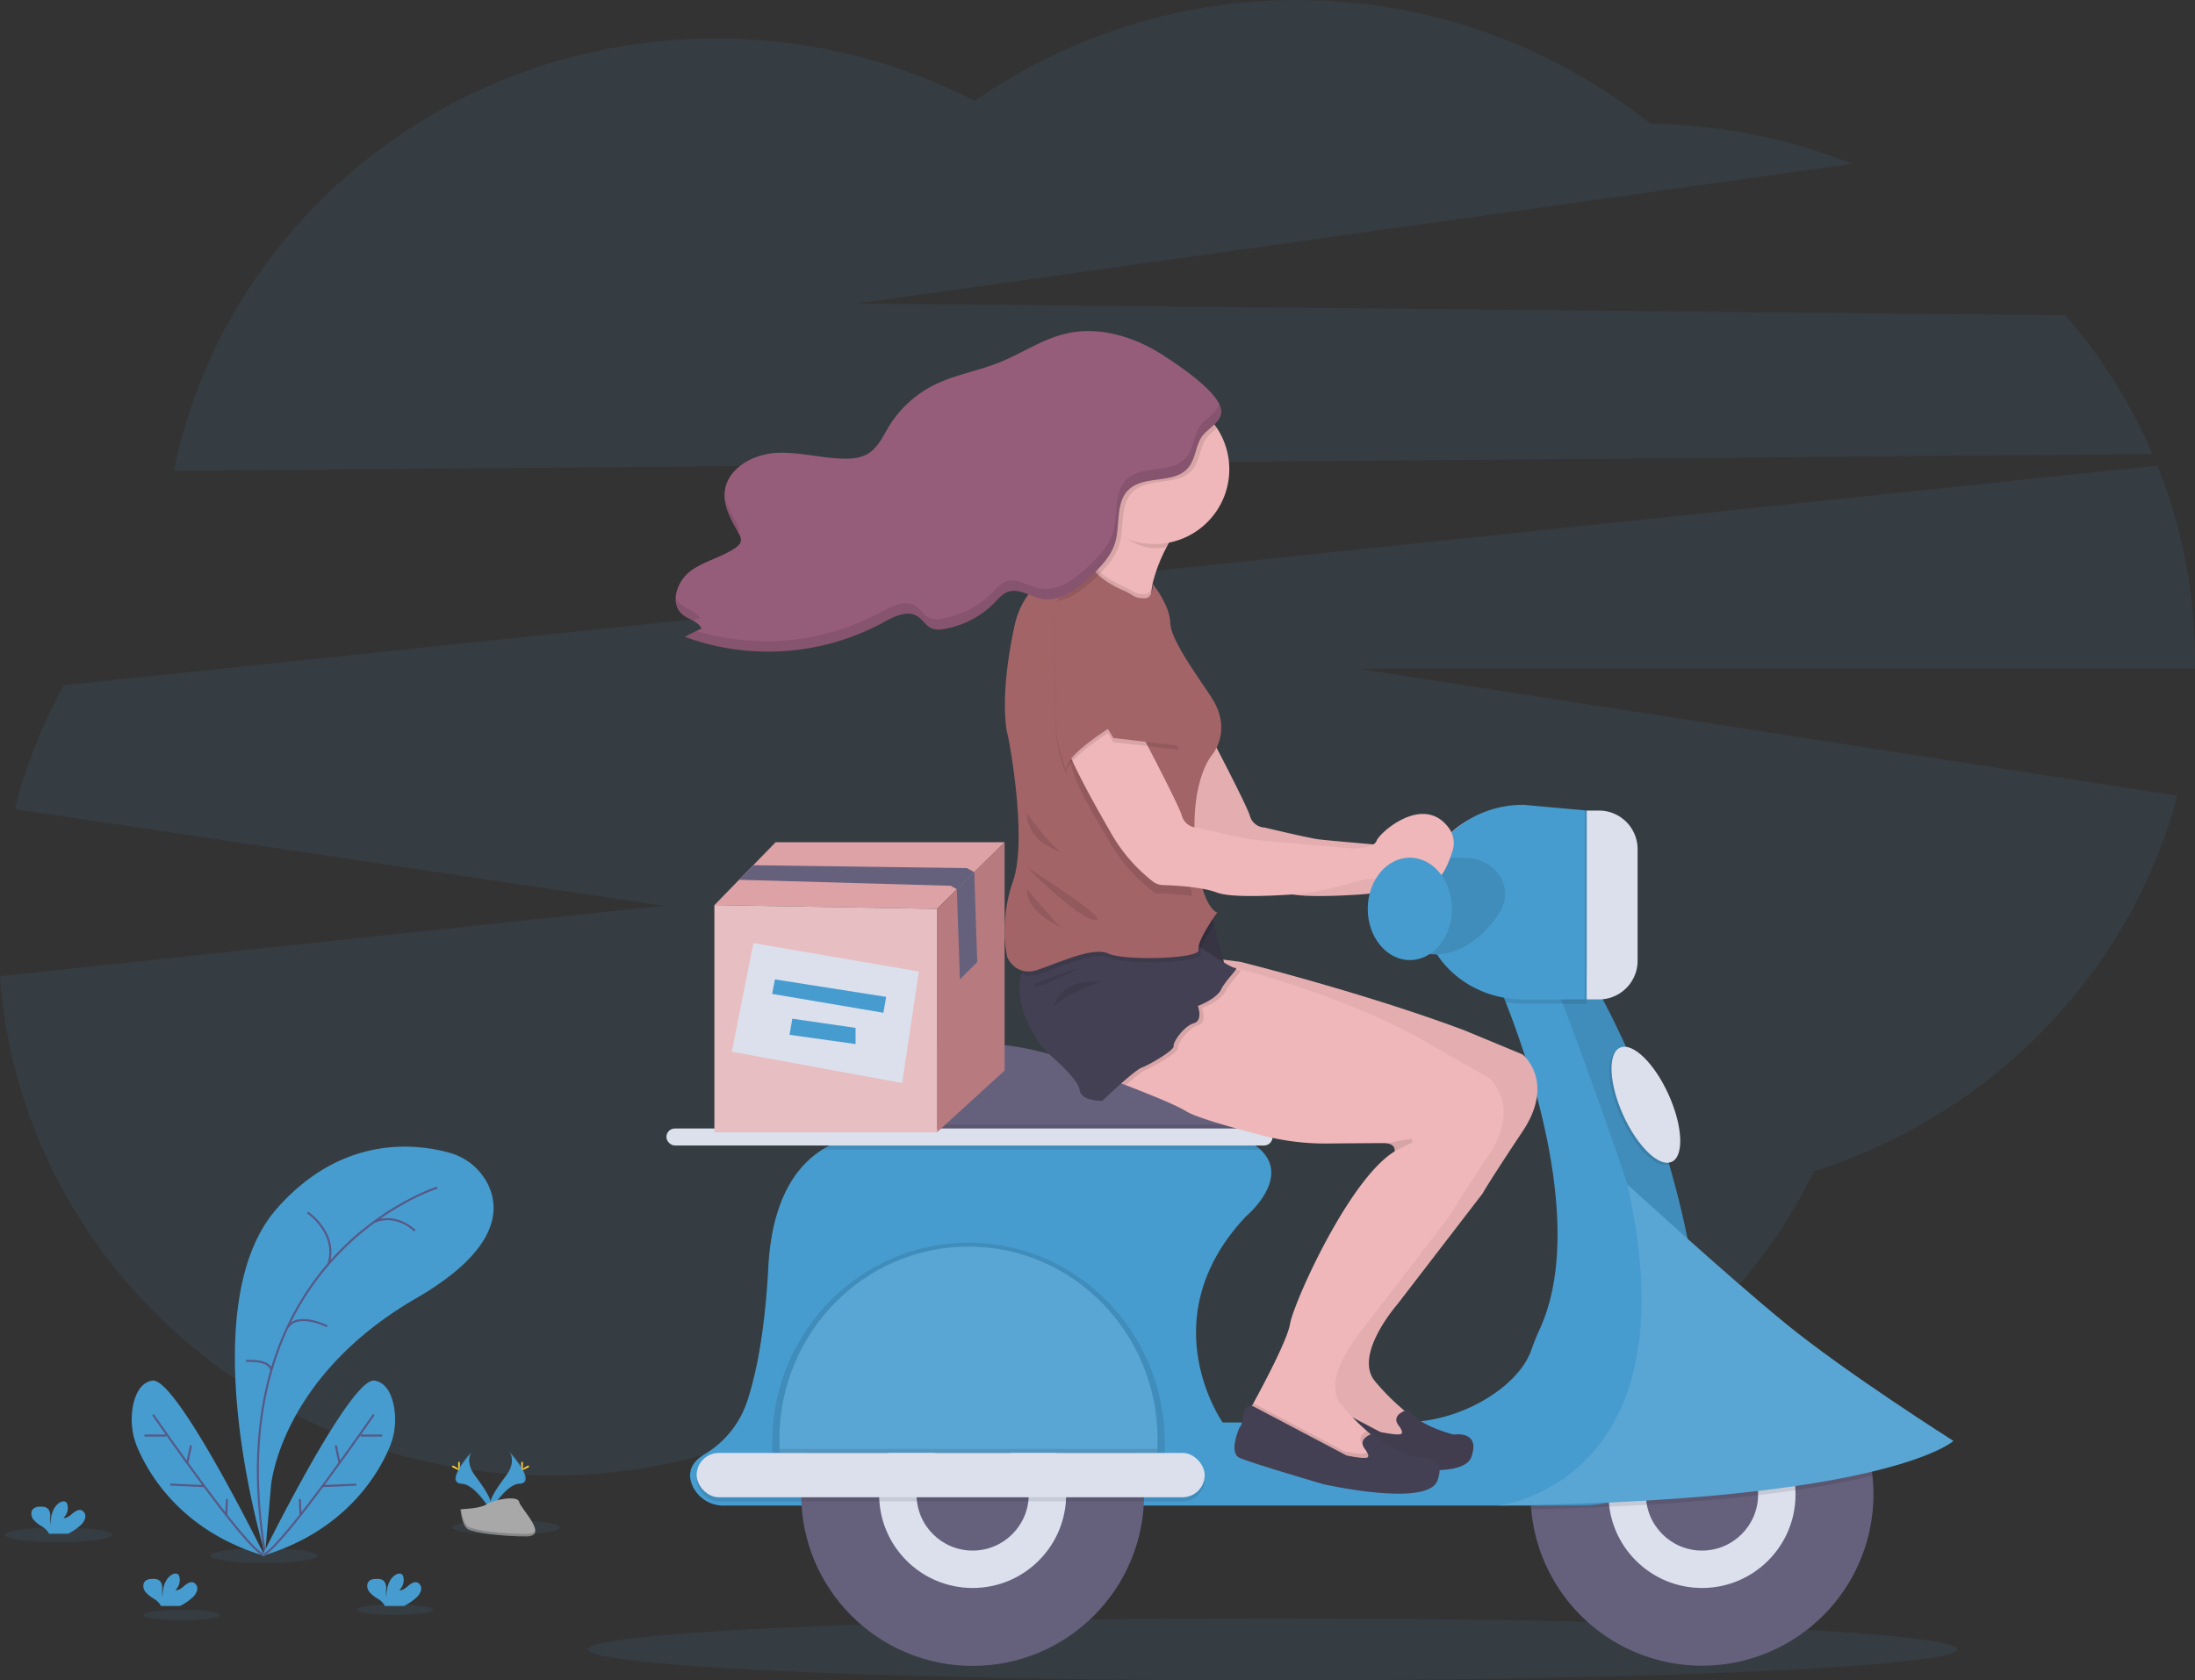 <svg xmlns="http://www.w3.org/2000/svg" width="1056.29" height="808.9" viewBox="0 0 1056.29 808.9"><rect x="0" y="0" width="1056.29" height="808.9" fill="#333333" stroke="none"/><path fill="#479ccf" d="M1035.84 218.55a257.25 257.25 0 0 0-41.89-66.76l-581.3-5.73 478.6-67.22a271.88 271.88 0 0 0-97.11-19.26 272.17 272.17 0 0 0-325.12-11 271 271 0 0 0-124.43-30c-129.16 0-236.78 89.46-260.92 208.08zm20.44 99.49a251.31 251.31 0 0 0-18.11-93.9L30.71 329.89A253 253 0 0 0 7.14 389.5l312 46.5L0 469.91C9.6 604.2 124.72 710.24 265.35 710.24c70.79 0 135.12-26.87 182.78-70.69 47.81 44.65 112.76 72.11 184.31 72.11 106.17 0 197.8-60.45 240.47-147.85 85.61-27.17 152.11-95.39 174.87-180.74l-394.54-61.19h403c.02-1.28.04-2.56.04-3.84z" opacity=".1"/><ellipse cx="28.11" cy="738.8" fill="#479ccf" opacity=".1" rx="25.82" ry="3.55"/><ellipse cx="127.02" cy="748.83" fill="#479ccf" opacity=".1" rx="25.82" ry="3.55"/><ellipse cx="243.53" cy="735.25" fill="#479ccf" opacity=".1" rx="25.82" ry="3.55"/><ellipse cx="87.43" cy="777.39" fill="#479ccf" opacity=".1" rx="18.36" ry="2.52"/><ellipse cx="190.1" cy="774.87" fill="#479ccf" opacity=".1" rx="18.36" ry="2.52"/><path fill="#479ccf" d="M127.58 748.03s-36.22-118.72 5.66-166.27c31.34-35.58 66.9-31.32 82.83-26.92a29.44 29.44 0 0 1 19 15.79c5.57 12 4.56 31.51-34.75 54.27-65.82 38.11-69.91 90.38-69.91 90.38z"/><path fill="none" stroke="#565987" stroke-miterlimit="10" d="M210.4 571.68s-106.76 33.38-82.82 176.35m20.47-164.38s14.7 9.9 10 24.79m41.64-15.99s-9-9.14-19.92-4.1m-22.28 50.1s-15.78-8-19.86 2m-19.19 14.68s11.85-.94 12.07 4.73"/><path fill="#479ccf" d="M126.14 748.98s42.42-86.29 54.07-84.4c5.53.9 8.08 6.34 9.24 11.81a34.8 34.8 0 0 1-2.31 21.06c-6 13.75-22.22 40-61 51.53z"/><path fill="none" stroke="#565987" stroke-miterlimit="10" d="M179.86 680.96s-44.52 64.56-53.12 67.39m57.22-57.32h-10.39m-2.06 23.62l-16.28.7m6.37-19.59l1.77 8.48m-19.09 17.34l.32 7.71"/><path fill="#479ccf" d="M127.37 748.98s-42.42-86.29-54.07-84.4c-5.53.9-8.08 6.34-9.24 11.81a34.73 34.73 0 0 0 2.32 21c6.01 13.81 22.18 40.06 60.99 51.59z"/><path fill="none" stroke="#565987" stroke-miterlimit="10" d="M73.62 680.96s44.52 64.56 53.12 67.39m-57.21-57.32h10.39m2.05 23.62l16.29.7m-6.37-19.59l-1.77 8.48m19.09 17.34l-.32 7.71"/><path fill="#479ccf" d="M200.2 769.13a7.36 7.36 0 0 0 2.42-3.64 3.24 3.24 0 0 0-1.69-3.71c-1.55-.6-3.21.48-4.46 1.56s-2.7 2.33-4.34 2.1a6.61 6.61 0 0 0 2-6.18 2.58 2.58 0 0 0-.56-1.26c-.86-.92-2.42-.52-3.45.2-3.28 2.3-4.19 6.75-4.21 10.76a20.48 20.48 0 0 1-.06-4.43c0-1.48-.42-3.13-1.67-3.92a4.88 4.88 0 0 0-2.53-.6c-1.48 0-3.11.09-4.12 1.17-1.25 1.34-.93 3.58.16 5.06a16.12 16.12 0 0 0 4.26 3.41 9.51 9.51 0 0 1 3 2.9 3 3 0 0 1 .22.52h9.23a25.59 25.59 0 0 0 5.8-3.94zM38.57 734.38a7.34 7.34 0 0 0 2.42-3.64 3.26 3.26 0 0 0-1.69-3.72c-1.55-.59-3.2.49-4.46 1.57s-2.69 2.32-4.34 2.09a6.58 6.58 0 0 0 2-6.18 2.61 2.61 0 0 0-.57-1.25c-.86-.92-2.42-.53-3.45.2-3.28 2.3-4.19 6.75-4.21 10.76a20.57 20.57 0 0 1-.06-4.44c0-1.48-.41-3.12-1.66-3.91a4.92 4.92 0 0 0-2.54-.6c-1.47-.06-3.11.09-4.12 1.17-1.25 1.34-.92 3.58.16 5a15.85 15.85 0 0 0 4.27 3.42 9.37 9.37 0 0 1 3 2.9 3.55 3.55 0 0 1 .23.52h9.23a25.76 25.76 0 0 0 5.79-3.89zm53.87 34.75a7.36 7.36 0 0 0 2.42-3.64 3.24 3.24 0 0 0-1.69-3.71c-1.55-.6-3.21.48-4.46 1.56s-2.7 2.33-4.34 2.1a6.61 6.61 0 0 0 2-6.18 2.58 2.58 0 0 0-.56-1.26c-.86-.92-2.42-.52-3.45.2-3.28 2.3-4.19 6.75-4.21 10.76a20.48 20.48 0 0 1-.06-4.43c0-1.48-.41-3.13-1.66-3.92a4.94 4.94 0 0 0-2.54-.6c-1.47 0-3.11.09-4.12 1.17-1.25 1.34-.93 3.58.16 5.06a16.12 16.12 0 0 0 4.26 3.41 9.51 9.51 0 0 1 3 2.9 3 3 0 0 1 .22.52h9.23a25.59 25.59 0 0 0 5.8-3.94zm152.77-70.25s3.46 4.53-1.6 11.36-9.22 12.6-7.54 16.86c0 0 7.63-12.69 13.84-12.87s2.13-7.72-4.7-15.35z"/><path d="M245.21 698.88a5.74 5.74 0 0 1 .71 1.42c6.06 7.12 9.28 13.76 3.46 13.93-5.43.16-11.93 9.86-13.49 12.31.05.19.11.37.18.56 0 0 7.63-12.69 13.84-12.87s2.13-7.72-4.7-15.35z" opacity=".1"/><path fill="#ffd037" d="M251.64 704.65c0 1.59-.18 2.88-.4 2.88s-.4-1.29-.4-2.88.23-.84.45-.84.35-.75.35.84z"/><path fill="#ffd037" d="M253.85 706.55c-1.4.76-2.62 1.22-2.72 1s.94-1 2.34-1.73.84-.21.95 0 .83-.03-.57.73z"/><path fill="#479ccf" d="M226.93 698.88s-3.46 4.53 1.6 11.36 9.23 12.6 7.54 16.86c0 0-7.63-12.69-13.84-12.87s-2.09-7.72 4.7-15.35z"/><path d="M226.93 698.88a5.55 5.55 0 0 0-.7 1.42c-6.06 7.12-9.29 13.76-3.47 13.93 5.43.16 11.94 9.86 13.5 12.31-.06.19-.12.37-.19.56 0 0-7.63-12.69-13.84-12.87s-2.09-7.72 4.7-15.35z" opacity=".1"/><path fill="#ffd037" d="M220.5 704.65c0 1.59.18 2.88.4 2.88s.4-1.29.4-2.88-.22-.84-.44-.84-.36-.75-.36.84z"/><path fill="#ffd037" d="M218.29 706.55c1.4.76 2.62 1.22 2.73 1s-.95-1-2.34-1.73-.85-.21-1 0-.78-.03.61.73z"/><path fill="#a8a8a8" d="M221.6 726.5s9.68-.29 12.59-2.37 14.88-4.56 15.61-1.23 14.53 16.56 3.61 16.65-25.37-1.7-28.28-3.47-3.53-9.58-3.53-9.58z"/><path d="M253.61 738.39c-10.92.09-25.38-1.7-28.29-3.47-2.22-1.35-3.1-6.19-3.39-8.43h-.33s.62 7.81 3.53 9.58 17.36 3.56 28.28 3.47c3.16 0 4.24-1.15 4.18-2.81-.45 1.02-1.64 1.64-3.98 1.66z" opacity=".2"/><ellipse cx="612.39" cy="793.96" fill="#479ccf" opacity=".1" rx="329.42" ry="14.94"/><path fill="#efb7b9" d="M578.83 347.29s21 39.73 22.63 45.4a7.66 7.66 0 0 0 7.08 5.66s20.92 5 25.92 5.67 48.34 4.33 48.34 4.33 11 .34 12.33-3.66c1.22-3.66 22.47-22.89 34.77-6.11a12.23 12.23 0 0 1 1.78 10.92c-2.26 7.2-6.9 18.63-11.88 11.52-7-10-15.14-7.19-15.14-1.86s-11.2 3.35-14.86 4.1c-2 .41-8.88 2.24-14.83 3.84a108 108 0 0 1-21.12 3.51c-11.81.77-29.22 1.41-35.39-.92-7.45-2.83-20.44-3.48-26-3.63a8.55 8.55 0 0 1-5.07-1.82 79.09 79.09 0 0 1-19.25-21.89c-8.67-15-26.5-46.06-25.3-55.06s35.99 0 35.99 0z"/><path d="M578.83 347.29s21 39.73 22.63 45.4a7.66 7.66 0 0 0 7.08 5.66s20.92 5 25.92 5.67 48.34 4.33 48.34 4.33 11 .34 12.33-3.66c1.22-3.66 22.47-22.89 34.77-6.11a12.23 12.23 0 0 1 1.78 10.92c-2.26 7.2-6.9 18.63-11.88 11.52-7-10-15.14-7.19-15.14-1.86s-11.2 3.35-14.86 4.1c-2 .41-8.88 2.24-14.83 3.84a108 108 0 0 1-21.12 3.51c-11.81.77-29.22 1.41-35.39-.92-7.45-2.83-20.44-3.48-26-3.63a8.55 8.55 0 0 1-5.07-1.82 79.09 79.09 0 0 1-19.25-21.89c-8.67-15-26.5-46.06-25.3-55.06s35.99 0 35.99 0z" opacity=".05"/><path fill="none" d="M819.74 647.45c-9.51 10.34-16.51 14.41-16.18 3.5 1-33-57-182.2-57-182.2l17.15-1.3c37.43 64.49 51.35 130.81 56.03 180z"/><path fill="#65617d" d="M901.55 719.45a82.5 82.5 0 0 1-164.69 7c-.12-1.34-.21-2.68-.25-4v-.07q-.06-1.49-.06-3a82.5 82.5 0 0 1 165 0z"/><circle cx="819.05" cy="719.4" r="45" fill="#dce0ed"/><circle cx="819.05" cy="719.4" r="27" fill="#65617d"/><path fill="#65617d" d="M602.39 562.73l-198.66 4v-29.28c1.78-23.57 26-31.84 48-34.43a137.78 137.78 0 0 1 51.33 3.85c42.15 11.16 69 13.32 82.23 13.53a12.61 12.61 0 0 1 12.2 10.26c.63 3.35 1.25 7 1.83 10.6.44 2.82.86 5.6 1.24 8.19 1.1 7.46 1.83 13.28 1.83 13.28z"/><path fill="#479ccf" d="M760.88 724.73H348.19a16.25 16.25 0 0 1-15.05-9.73c-3.11-7.43 1.24-12.17 5.88-14.95a46.75 46.75 0 0 0 20.32-24.86c4.4-13 8.7-33.34 10.39-65.12 1.74-32.87 13.64-49.12 26.5-57 16.61-10.16 34.82-6.35 34.82-6.35l167.33 1.34a32.16 32.16 0 0 1 8.17 5.33c14.91 13.88-6.83 32-6.83 32-46.67 49.33-11.34 99.33-11.34 99.33H674a78.79 78.79 0 0 0 44.85-13.73c11.57-8 16-15.73 17.78-20.41 1.32-3.58 2.66-7.15 4.26-10.61 22.46-48.71-4.63-127.95-16.32-157.58-2.9-7.37-4.85-11.67-4.85-11.67l26.85-2 17-1.29h.17c37.42 64.54 51.33 130.86 56 180 .44 4.63.8 9.12 1.09 13.43a60 60 0 0 1-59.95 63.87z"/><path d="M600.57 549.45H403.73v-8.19h195.6c.44 2.77.86 5.55 1.24 8.19z" opacity=".1"/><path d="M606.56 553.45H397.82a4 4 0 0 1-1.58-.32c16.61-10.16 34.82-6.35 34.82-6.35l167.33 1.34a32.16 32.16 0 0 1 8.17 5.33z" opacity=".1"/><rect width="291.7" height="8.19" x="320.69" y="543.21" fill="#dce0ed" rx="4.09" ry="4.09"/><path d="M819.74 647.45c-9.51 10.34-16.51 14.41-16.18 3.5 1-33-57-182.2-57-182.2l17.15-1.3c37.43 64.49 51.35 130.81 56.03 180z" opacity=".1"/><path d="M901.05 710.36c-9.85 2.36-22 4.76-37 7q-8.37 1.23-18 2.36c-15.33 1.82-33.06 3.41-53.54 4.63q-8.7.52-18.07.95-17.55.8-37.57 1.22l-.25-4v-.07c18.65-7.53 48-27.62 52.72-79.95a82.54 82.54 0 0 1 111.72 67.94z" opacity=".1"/><path fill="#479ccf" d="M721.06 724.73s94.7-10.28 62.08-154.57c0 0 46.79 42.9 75.9 66.74s81 56.71 81 56.71-30.98 28.95-218.98 31.12z"/><path fill="#fff" d="M721.06 724.73s94.7-10.28 62.08-154.57c0 0 46.79 42.9 75.9 66.74s81 56.71 81 56.71-30.98 28.95-218.98 31.12z" opacity=".1"/><circle cx="468.06" cy="719.4" r="82.5" fill="#65617d"/><circle cx="468.06" cy="719.4" r="45" fill="#dce0ed"/><circle cx="468.06" cy="719.4" r="27" fill="#65617d"/><path d="M560.56 694.62c0-53.27-42.31-96.46-94.5-96.46s-94.5 43.19-94.5 96.46q0 3.38.23 6.69h188.54q.23-3.31.23-6.69z" opacity=".1"/><path fill="#479ccf" d="M557.06 692.96c0-51.3-40.74-92.89-91-92.89s-91 41.59-91 92.89c0 2.17.08 4.31.22 6.44h181.56c.14-2.13.22-4.27.22-6.44z"/><path fill="#fff" d="M557.06 692.96c0 1.49 0 3-.11 4.44 0 .67-.07 1.33-.11 2H375.28c0-.67-.08-1.33-.11-2-.07-1.47-.11-3-.11-4.44 0-51.3 40.74-92.89 91-92.89s91 41.59 91 92.89z" opacity=".1"/><path d="M556.95 697.45c0 .67-.07 1.33-.11 2H375.28c0-.67-.08-1.33-.11-2z" opacity=".1"/><rect width="244.48" height="21.33" x="335.25" y="701.4" opacity=".1" rx="10.67" ry="10.67"/><rect width="244.48" height="21.33" x="335.25" y="699.4" fill="#dce0ed" rx="10.67" ry="10.67"/><ellipse cx="862.9" cy="578.3" opacity=".1" rx="11.98" ry="30.16" transform="rotate(-24.33 721.44 722.23)"/><ellipse cx="863.9" cy="577.3" fill="#dce0ed" rx="11.98" ry="30.16" transform="rotate(-24.33 722.432 721.23)"/><path d="M763.56 467.45v15.67h-30.5a52.55 52.55 0 0 1-8.48-.68c-2.9-7.37-4.85-11.67-4.85-11.67l26.85-2z" opacity=".1"/><path fill="#479ccf" d="M763.56 481.08h-30.5c-26.79 0-48.5-20-48.5-44.77v-4.15c0-24.72 21.71-44.76 48.5-44.76l30.5 2.77z"/><path fill="#479ccf" d="M713.31 413.9s18.25 9.75 7.75 26.25c0 0-12.88 21.12-33.13 19.12l-7.37-45.37s24.25-2.25 32.75 0z"/><path d="M706.3 413.02a19.4 19.4 0 0 1 14.84 7.82c3.25 4.5 5.19 11.06-.06 19.31 0 0-12.88 21.12-33.13 19.12l-7.37-45.37s15.17-1.45 25.72-.88zm56.26-22.85h5.88a18.62 18.62 0 0 1 18.62 18.62v53.68a18.62 18.62 0 0 1-18.62 18.62h-5.88v-90.92z" opacity=".1"/><path fill="#dce0ed" d="M763.56 390.17h5.88a18.62 18.62 0 0 1 18.62 18.62v53.68a18.62 18.62 0 0 1-18.62 18.62h-5.88v-90.92z"/><path fill="#efb7b9" d="M547.02 506.93s4.71 1.72 11 4.12c10 3.85 24.1 9.47 29 12.55s23.17 8.14 36.85 11.7a120 120 0 0 0 31.06 3.83c10.64-.1 23.53-.2 27.09-.2a11.2 11.2 0 0 1 1.86.14c3.74.62 3.59 3.13 3.5 3.73v.13c-22 13.33-48.67 73-50.33 83-1.25 7.5-12.24 28.29-17.66 38.23-1.82 3.33-3 5.44-3 5.44l6.67 7.66 19.33 8.67 18.33 8s19.34 1 19.67 0 .33-11.33.33-11.33a54.6 54.6 0 0 1-6.68-5.08 110.51 110.51 0 0 1-12.32-12.59c-10.66-12.67 10.67-37 10.67-37l41-53.33s3.33-6 19.33-30 0-37 0-37l-28.16-11.69c-48.84-18.28-107.75-32.93-107.75-32.93l-.84-.11-12.49-1.56z"/><path fill="#444053" d="M672.85 685.93s3.5 4.13.88 4.5-9.5-1.12-9.5-1.12l-43.63-23s-4.75-3.38-5.87 3.25-1.88 6-1.88 6-5.75 12.37 0 14.93 40.29 12.69 40.29 12.69 50.13 11.38 54.88-1.75-8.5-10.87-8.5-10.87-16.5-4-22.13-12c-.04 0-8.16 2.25-4.54 7.37z"/><path d="M732.68 507.6l-28.16-11.69c-48.84-18.28-107.75-32.93-107.75-32.93l-.84-.11-12.49-1.56-36.42 45.62s4.71 1.72 11 4.12c10 3.85 24.1 9.47 29 12.55s23.17 8.14 36.85 11.7a120 120 0 0 0 31.06 3.83c10.64-.1 23.53-.2 27.09-.2a11.2 11.2 0 0 1 1.86.14c3.74.62 3.59 3.13 3.5 3.73v.13c-22 13.33-48.67 73-50.33 83-1.25 7.5-12.24 28.29-17.66 38.23l-.73 1.34c-1.45-.24-3.26.28-3.9 4.06-1.13 6.62-1.88 6-1.88 6s-5.75 12.37 0 14.93 40.26 12.69 40.26 12.69 50.13 11.38 54.88-1.75-8.5-10.87-8.5-10.87-16.5-4-22.13-12a11.07 11.07 0 0 0-1.46.54c-.59-.48-1.22-1-1.89-1.58a110.51 110.51 0 0 1-12.32-12.59c-10.66-12.67 10.67-37 10.67-37l41-53.33s3.33-6 19.33-30-.04-37-.04-37z" opacity=".05"/><path fill="#efb7b9" d="M513.44 283.91l1.52 1.92.85 1.07 5.3 6.67s12.65 4.06 23.74 6.69c11.55 2.73 21.4 3.92 13.57-2.61-4.86-4.05-5.18-10.83-3.41-18.1a74.9 74.9 0 0 1 6.36-16.1q.59-1.14 1.17-2.22a133.43 133.43 0 0 1 8.24-13.31 236.63 236.63 0 0 0-22.09-13.57c-9.16-4.74-16.68-6.81-11.91 2.57 3.06 6 2.06 12.74-.8 19.19-.22.51-.46 1-.71 1.53a68.78 68.78 0 0 1-9.44 13.89 109.62 109.62 0 0 1-12.39 12.38z"/><path fill="#444053" d="M576.78 436.24l6.78 6.19 6.55 25.2h-10.93l-12.07-15.7 9.67-15.69z"/><path d="M567.11 451.93l7.3 9.49 4.77 6.21h10.93l-1.12-4.31-4.77-18.36-.66-2.53-6.78-6.19-9.26 15.02-.41.67z" opacity=".1"/><path d="M567.11 451.93l7.3 9.49 4.77 6.21h10.93l-1.12-4.31-4.77-18.36-.66-2.53-6.78-6.19-9.26 15.02-.41.67z" opacity=".1"/><path fill="#efb7b9" d="M530.78 518.24s4.71 1.72 11 4.12c10 3.85 24.1 9.47 29 12.55s23.17 8.14 36.85 11.7a120 120 0 0 0 31.06 3.84c10.64-.1 23.53-.2 27.09-.2a11.2 11.2 0 0 1 1.86.14c3.74.62 3.59 3.13 3.5 3.73v.13c-22 13.33-48.67 73-50.33 83-1.25 7.5-12.24 28.29-17.66 38.23-1.82 3.33-3 5.44-3 5.44l6.67 7.66 19.32 8.66 18.33 8s19.34 1 19.67 0 .33-11.33.33-11.33a54.6 54.6 0 0 1-6.68-5.08 110.51 110.51 0 0 1-12.32-12.59c-10.66-12.67 10.67-37 10.67-37l41-53.33s3.33-6 19.33-30 0-37 0-37l-25.66-14.67c-40-24.33-96.34-38.33-96.34-38.33l-.84-.11-12.49-1.56z"/><path d="M600.14 680.91l6.67 7.66 19.33 8.67 18.33 8s19.34 1 19.67 0 .33-11.33.33-11.33a54.6 54.6 0 0 1-6.68-5.08c-2.07 1.11-4.42 3.19-2.15 6.41 0 0 3.5 4.12.88 4.5s-9.5-1.12-9.5-1.12l-43.63-23-.25-.17-3 5.46z" opacity=".1"/><path fill="#444053" d="M656.61 697.24s3.5 4.12.87 4.5-9.5-1.13-9.5-1.13l-43.62-23s-4.75-3.37-5.88 3.25-1.87 6-1.87 6-5.75 12.38 0 14.94 40.25 12.65 40.25 12.65 50.12 11.37 54.87-1.75-8.5-10.88-8.5-10.88-16.5-4-22.12-12c.03.04-8.13 2.29-4.5 7.42z"/><path d="M533.44 253.57c5.78 4 14.6 10.33 22.13 10.33a36.91 36.91 0 0 0 5.8-.46 135.17 135.17 0 0 1 9.41-15.53s-44-30.67-34-11c3.3 6.54.05 9.75-3.34 16.66z" opacity=".1"/><path fill="#efb7b9" d="M519.57 225.9a35.94 35.94 0 0 0 16.41 30.2 33.06 33.06 0 0 0 3.52 2 36 36 0 1 0-19.93-32.22z"/><path d="M530.78 518.24s4.71 1.72 11 4.12c3.95-3.48 8-6.84 9.69-7.45 3.67-1.34 15.67-8.34 15.34-10.34s5-9.66 9.66-11 2-8.33 2-8.33 9-3.33 11.24-8 9.1-10.67 6.76-10.33a7.26 7.26 0 0 1-2.84-1.11l-12.49-1.56z" opacity=".1"/><path fill="#444053" d="M503.44 506.24s15.34 12.67 16.05 18.33 10.95 5.34 10.95 5.34 15.34-14.67 19-16 15.67-8.34 15.34-10.34 5-9.66 9.66-11 2-8.33 2-8.33 9-3.33 11.24-8 9.1-10.67 6.76-10.33c-.66.09-2.77-1-5.45-2.59-3.29-2-7.46-4.71-10.86-7-3.6-2.44-6.35-4.38-6.35-4.38s-1.57-.28-4.26-.67c-14.51-2.1-61.77-7.46-72.74 10a26.47 26.47 0 0 0-3.25 7.47c-4.91 18.6 11.91 37.5 11.91 37.5z"/><path d="M519.48 465.82s-15.66 8.84-21.5 8.84 21.5-8.84 21.5-8.84zm10.46 6.75s-23.32 7.84-23.32 14-2.18-16.5 23.32-14zm55.83-35.31l-.33.45a1 1 0 0 0 .33-.45zm-72.33-153.35l1.52 1.92.85 1.07 5.3 6.67s12.65 4.06 23.74 6.69c11.55 2.73 21.4 3.92 13.57-2.61-4.86-4.05-5.18-10.83-3.41-18.1l-.35-.45s.35 6.74-3.64 6.87c-5.38.17-5.45-1.64-10.41-3.73-6.39-2.7-12.94-7.21-14.78-10.72a109.62 109.62 0 0 1-12.39 12.39z" opacity=".1"/><path d="M491.53 468.71a11.55 11.55 0 0 0 8.58.2c10.33-3.34 26.67-11.38 34.33-7.86 6.14 2.82 30.87 2.74 40 .37 2.27-.59 3.57-1.32 3.37-2.18a6 6 0 0 1 .35-2.93c1.06-3.39 3.94-8.1 6.09-11.35l-.66-2.53-6.78-6.19-9.26 15c-14.51-2.1-61.77-7.46-72.74 10a26.47 26.47 0 0 0-3.28 7.47z" opacity=".1"/><path fill="#a36468" d="M484.78 460.91s4 9.33 14.33 6 26.67-11.38 34.33-7.86 44.34 2.52 43.34-1.81 9-18 9-18-5.46-1-8.84-18.83c-.5-2.6-.95-5.56-1.33-8.92a113.52 113.52 0 0 1-.58-20.74c1.35-19.3 8.11-27.18 8.11-27.18s9.33-10.66 1.33-25.33c-4.19-7.69-21.1-29-21.33-38.5-.21-8.62-8.45-18.64-8.45-18.64s.35 6.74-3.64 6.87c-5.38.17-5.45-1.64-10.41-3.73-7.29-3.08-14.78-8.51-15.27-12.14 0 0-30.56-1.53-37.23 29.47s-4.33 48-3.33 51.67 9.66 51 2.66 71-2.69 36.67-2.69 36.67z"/><path d="M534.61 406.45a78.42 78.42 0 0 0 21.66 23.67 150.09 150.09 0 0 1 17.5 1.17c-.5-2.6-1-5.56-1.33-8.92a113.52 113.52 0 0 1-.58-20.74 7.55 7.55 0 0 1-3.92-4.84c-1.67-5.67-16.54-32.67-16.54-32.67s-34.79-9-36 0 10.54 27.33 19.21 42.33z" opacity=".1"/><path fill="#efb7b9" d="M546.14 347.29s21 39.73 22.63 45.4a7.66 7.66 0 0 0 7.08 5.66s20.92 5 25.92 5.67 48.37 4.33 48.37 4.33 11 .34 12.33-3.66c1.22-3.66 22.47-22.89 34.77-6.11a12.23 12.23 0 0 1 1.78 10.92c-2.26 7.2-6.9 18.63-11.88 11.52-7-10-15.14-7.19-15.14-1.86s-11.2 3.35-14.86 4.1c-2 .41-8.88 2.24-14.83 3.84a108 108 0 0 1-21.17 3.51c-11.81.77-29.22 1.41-35.39-.92-7.44-2.83-20.43-3.48-26-3.63a8.55 8.55 0 0 1-5.07-1.82 79.09 79.09 0 0 1-19.24-21.89c-8.67-15-26.5-46.06-25.3-55.06s36 0 36 0z"/><path d="M539.14 292.24s11.25 18.67 16.46 32 11.54 36.67 11.54 36.67l-31.34-3.67-2.66-4.33s-22.38 14-19.71 20-6-9-5.33-26-2.41-47.34 0-54.67 23.67-5.67 31.04 0z" opacity=".1"/><path fill="#a36468" d="M508.14 344.91c-.67 17 8 32 5.33 26s19.71-20 19.71-20l2.63 4.33 31.33 3.67s-6.33-23.34-11.54-36.67a203.94 203.94 0 0 0-10.72-22c-3.21-5.83-5.74-10-5.74-10-4.31-3.33-13.46-5.28-20.76-4.82a26.88 26.88 0 0 0-3.39.41c-3 .59-5.42 1.73-6.49 3.53a4.66 4.66 0 0 0-.4.88c-2.4 7.33.68 37.67.04 54.67z"/><path d="M494.14 391.45s13.25 18.25 17.25 18.75c-.03.04-17.03-3.75-17.25-18.75zm0 26s25 25.25 33 25.5-33-25.5-33-25.5zm0 10.54s16 18.75 17 18.75-17.28-6.5-17-18.75zm14.33-138.63a22.18 22.18 0 0 0 7.34-2.46c.86-.45 1.71-.95 2.54-1.48a60.07 60.07 0 0 0 9.12-7.5c4.6-4.47 9.19-9.35 11.09-15.48a27.87 27.87 0 0 0 .94-4.32c1.14-7.69.18-16.18 5.68-21.41a13.08 13.08 0 0 1 3.51-2.37c7.8-3.71 19.11-1.31 24.93-8 3.7-4.24 3.61-10.13 6.45-14.74 1.24-2 3.52-3.73 5.54-5.57a36 36 0 1 0-49.63 50c-.22.51-.46 1-.71 1.53-6.87 14-21.83 26.28-21.83 26.28l1.52 1.92c-3.03.69-5.42 1.8-6.49 3.6z" opacity=".1"/><path fill="#965d7b" d="M571.62 225.36c-6.77 7.76-21 3.24-28.45 10.35-6.54 6.23-3.94 17.1-6.61 25.73-1.9 6.13-6.49 11-11.09 15.48-6.7 6.52-15.27 13.14-24.43 11.27-5.43-1.11-10.75-5.17-16-3.3-2.61.94-4.48 3.2-6.43 5.19a44.31 44.31 0 0 1-24.57 12.71 10.51 10.51 0 0 1-5.57-.26c-2.8-1.14-4.31-4.2-6.86-5.83-5-3.2-11.42.08-16.61 2.94a116.23 116.23 0 0 1-95.48 6.87l8.09-4c-1.72-3.51-6.37-4.28-9.33-6.85-6.1-5.29-2.51-15.87 3.94-20.72s14.8-6.54 21.48-11.07c1.36-.92 2.74-2.14 2.87-3.77a6 6 0 0 0-1.09-3.34c-3.56-6.27-7.5-13-6.7-20.17 1.22-11 13.23-17.76 24.26-18.53s21.95 2.55 33 2.74c4 .07 8.19-.32 11.62-2.39 4.79-2.88 7.2-8.37 10.11-13.14a53.67 53.67 0 0 1 21.5-19.82c10-5.05 21.32-6.82 31.72-11 10.62-4.26 20.28-11 31.39-13.71 16.13-4 33.41 1.23 47.34 10.27 6.71 4.35 28.14 18.31 28 27.24-.11 5.3-7 8.17-9.61 12.33-2.88 4.65-2.79 10.54-6.49 14.78z"/><path d="M354.5 251.75a6.09 6.09 0 0 1 1.09 3.34 3.38 3.38 0 0 1-.35 1.21c-2.94-5.18-6-10.67-6.49-16.45 1.3 4.13 3.59 8.1 5.75 11.9zm-27.2 38.9c2.95 2.57 7.6 3.34 9.33 6.85l-2.86 1.42a32.17 32.17 0 0 1-5.47-3.27 9.41 9.41 0 0 1-3.12-7.77 8.59 8.59 0 0 0 2.12 2.77zm96.72 3.99c5.19-2.86 11.62-6.14 16.61-2.94 2.54 1.63 4.06 4.69 6.86 5.83a10.47 10.47 0 0 0 5.56.26 44.34 44.34 0 0 0 24.58-12.71c1.94-2 3.81-4.25 6.43-5.19 5.22-1.87 10.54 2.19 16 3.3 9.16 1.87 17.72-4.75 24.43-11.27 4.6-4.47 9.18-9.35 11.08-15.48 2.68-8.63.08-19.5 6.62-25.73 7.47-7.11 21.67-2.59 28.45-10.35 3.69-4.24 3.61-10.13 6.45-14.74 2.4-3.89 8.62-6.65 9.5-11.34a8.7 8.7 0 0 1 1.11 4c-.11 5.3-7 8.17-9.61 12.33-2.84 4.61-2.76 10.5-6.45 14.74-6.78 7.76-21 3.24-28.45 10.35-6.54 6.23-3.94 17.1-6.62 25.73-1.9 6.13-6.48 11-11.08 15.48-6.71 6.52-15.27 13.14-24.43 11.27-5.44-1.11-10.76-5.17-16-3.3-2.62.94-4.49 3.2-6.43 5.19a44.34 44.34 0 0 1-24.58 12.71 10.47 10.47 0 0 1-5.56-.26c-2.8-1.14-4.32-4.2-6.86-5.83-5-3.2-11.42.08-16.61 2.94a116.23 116.23 0 0 1-95.48 6.87l5.59-2.77a116.45 116.45 0 0 0 88.89-9.09zm247.12 259.47l8.41-4.07v-1.59c0-.61-6.71.74-11.91 1.89 3.74.66 3.59 3.17 3.5 3.77z" opacity=".1"/><ellipse cx="678.45" cy="437.5" fill="#479ccf" rx="20.26" ry="24.65"/><path fill="#dda2a6" d="M483.45 405.42l-32.57 32.12-107.07-1.87 29.44-30.25h110.2z"/><path fill="#b77b7f" d="M483.45 515.3V405.42l-32.57 32.12v107.52l32.57-29.76z"/><path fill="#dda2a6" d="M343.81 435.67v109.39h107.07V437.54l-107.07-1.87z"/><path fill="#fff" d="M343.81 435.67v109.39h107.07V437.54l-107.07-1.87z" opacity=".3"/><path fill="#dce0ed" d="M442.18 467.65l-79.63-13.67-10.38 52.28 81.98 15.06 8.03-53.67z"/><path fill="#479ccf" d="M426.45 479.86l-53.53-8.41-1.34 6.98 53.53 9.08 1.34-7.65zm-14.72 14.93l-30.45-4.42-1.34 7.75 31.79 4.46v-7.79z"/><path fill="#65617d" d="M470.28 463.09l-1.45-43.26-8.37 8.26 1.46 43.36 8.36-8.36z"/><path fill="#65617d" d="M362.48 416.49l102.89 1.39 3.46 1.95-8.37 8.26-2.89-1.7-101.91-2.89 6.82-7.01z"/></svg>
